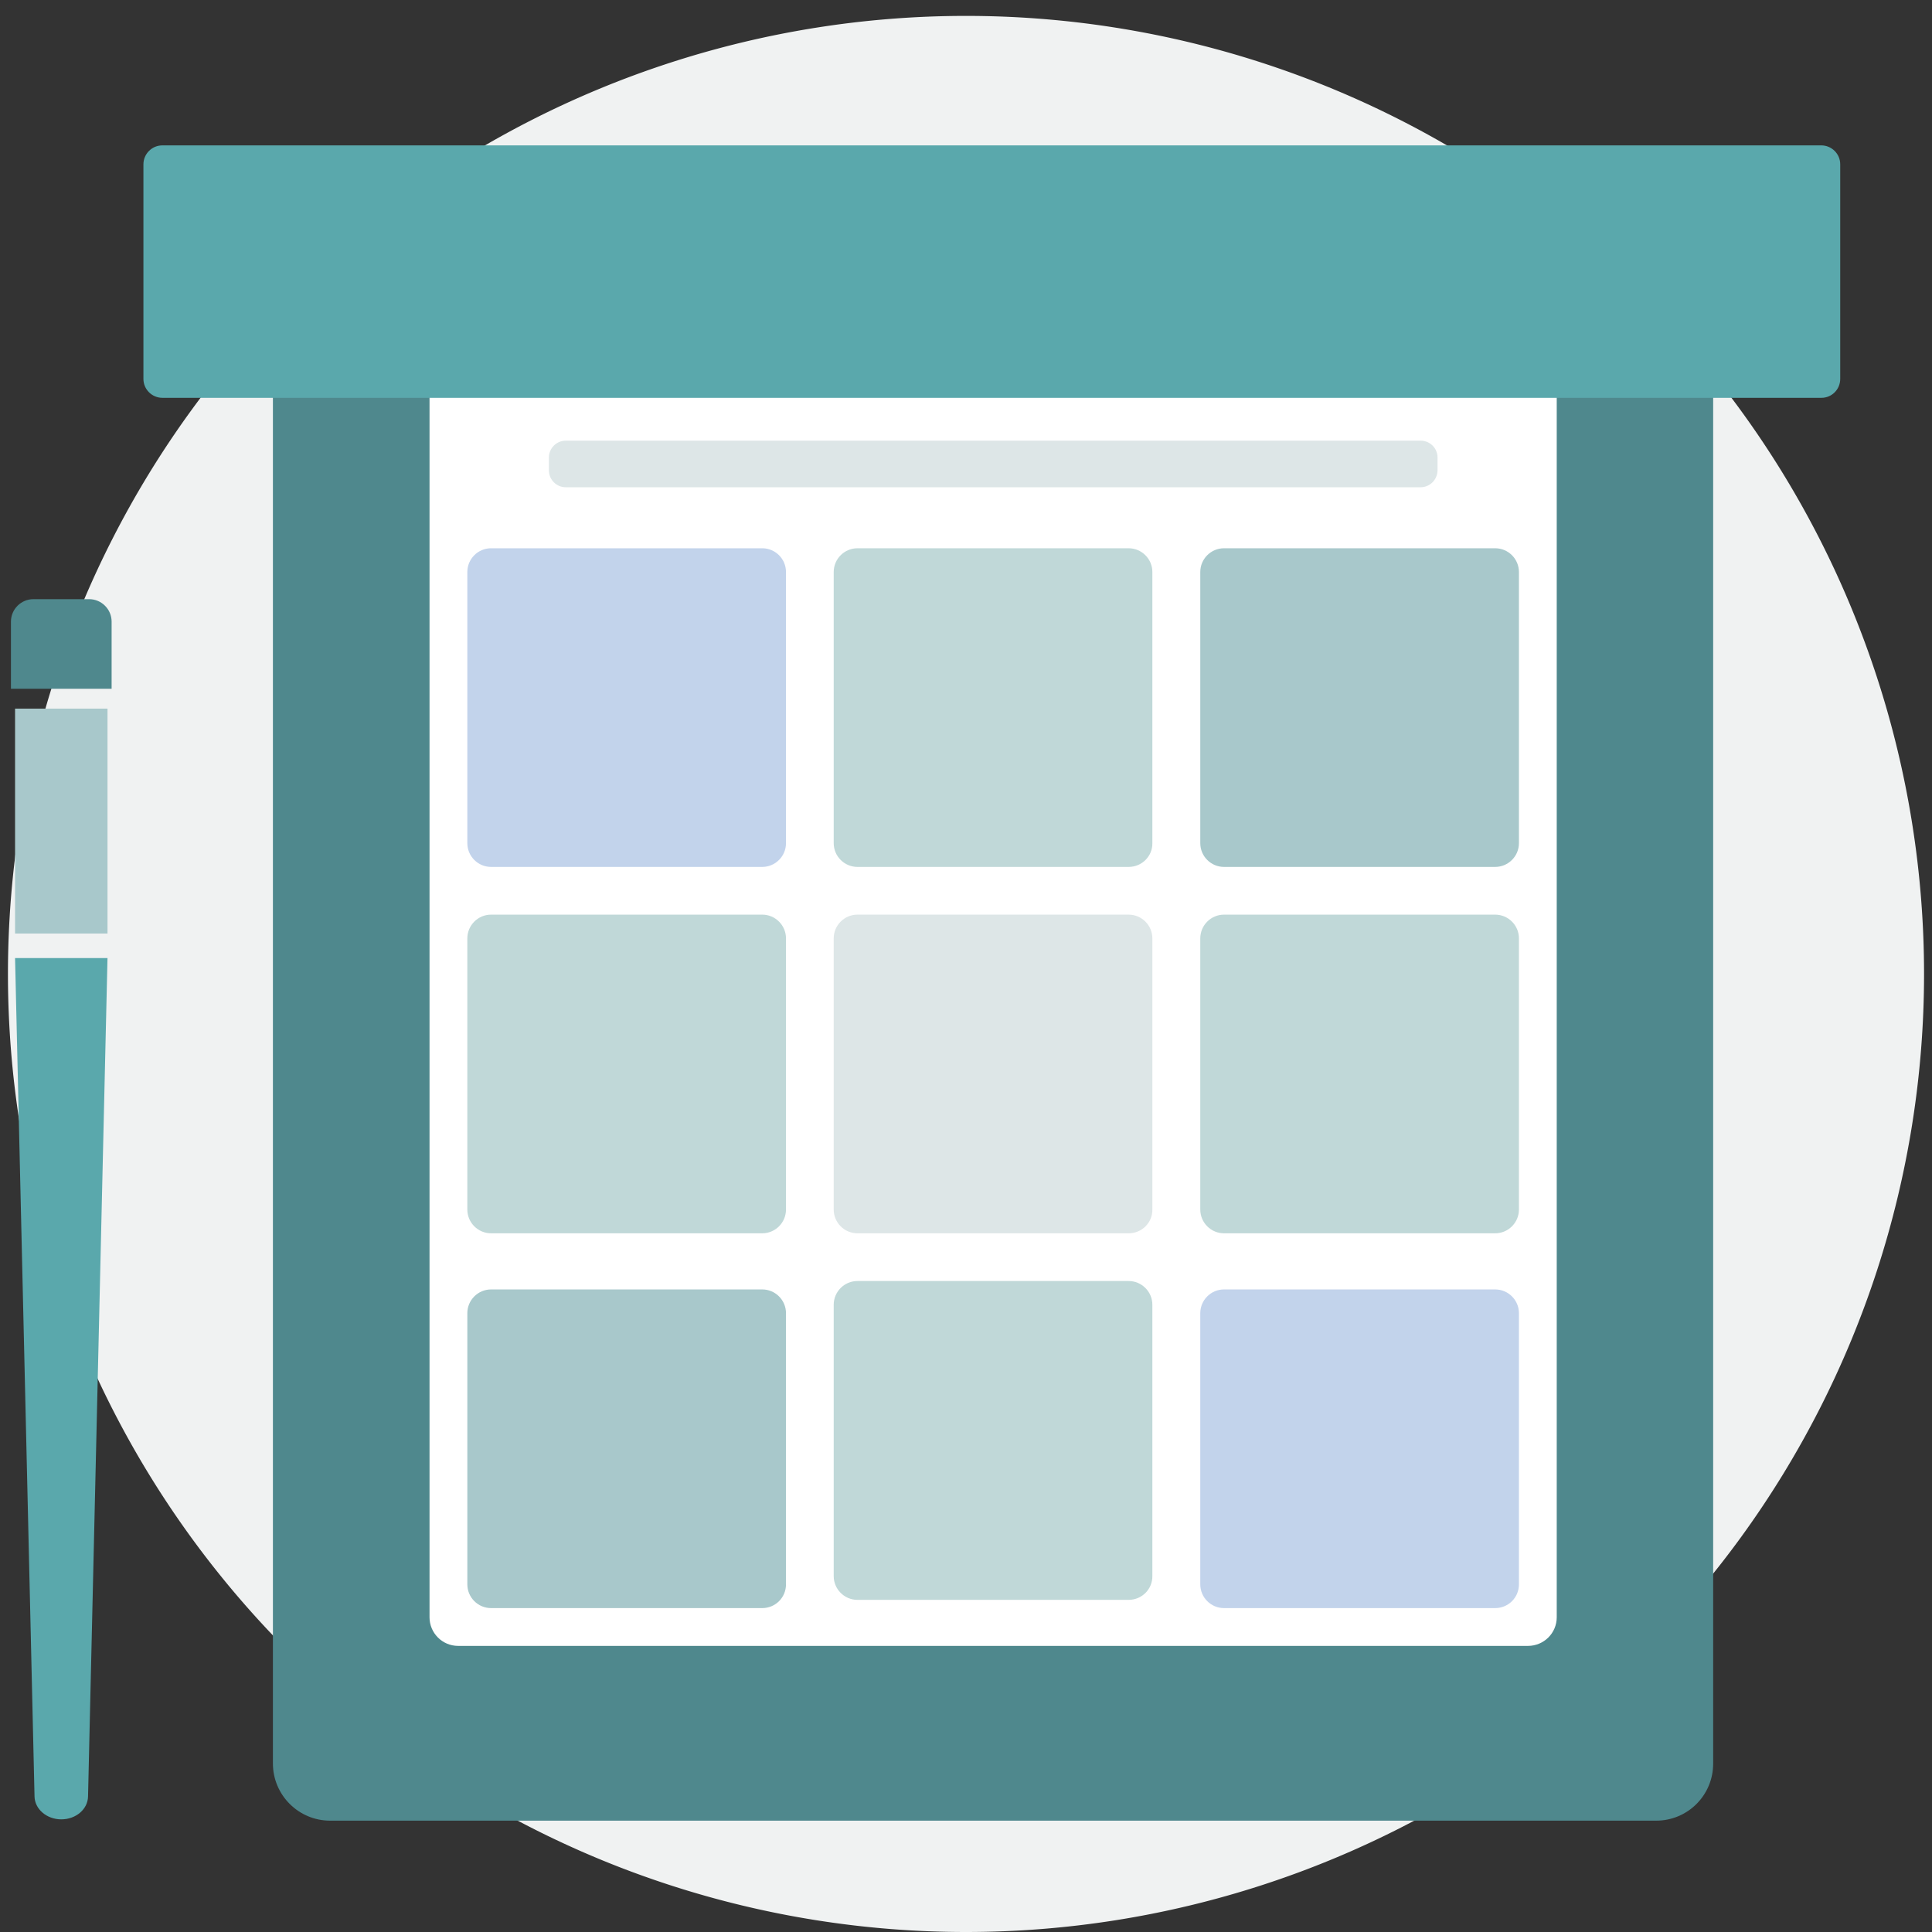 <?xml version="1.0" standalone="no"?><!DOCTYPE svg PUBLIC "-//W3C//DTD SVG 1.1//EN" "http://www.w3.org/Graphics/SVG/1.1/DTD/svg11.dtd"><svg t="1677848150662" class="icon" viewBox="0 0 1024 1024" version="1.1" xmlns="http://www.w3.org/2000/svg" p-id="4872" xmlns:xlink="http://www.w3.org/1999/xlink" width="200" height="200"><rect x="0" y="0" width="1024" height="1024" fill="#333333" stroke="none"/><path d="M512 516.215m-507.785 0a507.785 507.785 0 1 0 1015.57 0 507.785 507.785 0 1 0-1015.57 0Z" fill="#F0F2F2" p-id="4873"></path><path d="M32.48 964.296c-7.736 0-14.083-5.455-14.182-12.199L7.984 507.785h48.993L46.663 952.097c-0.099 6.843-6.446 12.199-14.182 12.199z" fill="#5AA8AC" p-id="4874"></path><path d="M59.159 365.07H5.802v-35.604c0-6.546 5.356-11.901 11.901-11.901h29.555c6.546 0 11.901 5.356 11.901 11.901v35.604z" fill="#4F888D" p-id="4875"></path><path d="M7.984 375.582h48.993v119.21H7.984z" fill="#A8C8CB" p-id="4876"></path><path d="M877.764 964.99H174.997c-16.761 0-30.348-13.587-30.348-30.348V112.764h763.363v821.977c0 16.761-13.488 30.249-30.249 30.249z" fill="#4F888D" p-id="4877"></path><path d="M809.828 872.359H242.834c-8.43 0-15.174-6.843-15.174-15.174V205.395h597.441v651.79c0 8.43-6.843 15.174-15.273 15.174z" fill="#FFFFFF" p-id="4878"></path><path d="M965.436 210.85H86.036c-5.455 0-10.017-4.463-10.017-10.017V87.077c0-5.455 4.463-10.017 10.017-10.017h879.301c5.455 0 10.017 4.463 10.017 10.017v113.756c0 5.554-4.463 10.017-9.918 10.017z" fill="#5AA8AC" p-id="4879"></path><path d="M403.997 852.325H260.289c-6.942 0-12.595-5.653-12.595-12.595V696.022c0-6.942 5.653-12.595 12.595-12.595h143.707c6.942 0 12.595 5.653 12.595 12.595v143.707c0 7.042-5.653 12.595-12.595 12.595z" fill="#A8C8CB" p-id="4880"></path><path d="M792.472 852.325H648.765c-6.942 0-12.595-5.653-12.595-12.595V696.022c0-6.942 5.653-12.595 12.595-12.595h143.707c6.942 0 12.595 5.653 12.595 12.595v143.707c0 7.042-5.653 12.595-12.595 12.595z" fill="#88A9D8" opacity=".51" p-id="4881"></path><path d="M598.185 847.961H454.477c-6.942 0-12.595-5.653-12.595-12.595v-143.806c0-6.942 5.653-12.595 12.595-12.595h143.707c6.942 0 12.595 5.653 12.595 12.595v143.707c0.099 7.042-5.554 12.695-12.595 12.695zM403.997 653.674H260.289c-6.942 0-12.595-5.653-12.595-12.595V497.371c0-6.942 5.653-12.595 12.595-12.595h143.707c6.942 0 12.595 5.653 12.595 12.595v143.707c0 6.942-5.653 12.595-12.595 12.595zM792.472 653.674H648.765c-6.942 0-12.595-5.653-12.595-12.595V497.371c0-6.942 5.653-12.595 12.595-12.595h143.707c6.942 0 12.595 5.653 12.595 12.595v143.707c0 6.942-5.653 12.595-12.595 12.595z" fill="#C0D8D8" p-id="4882"></path><path d="M598.185 653.674H454.477c-6.942 0-12.595-5.653-12.595-12.595V497.371c0-6.942 5.653-12.595 12.595-12.595h143.707c6.942 0 12.595 5.653 12.595 12.595v143.707c0.099 6.942-5.554 12.595-12.595 12.595z" fill="#DDE6E7" p-id="4883"></path><path d="M403.997 459.486H260.289c-6.942 0-12.595-5.653-12.595-12.595V303.183c0-6.942 5.653-12.595 12.595-12.595h143.707c6.942 0 12.595 5.653 12.595 12.595v143.707c0 6.942-5.653 12.595-12.595 12.595z" fill="#88A9D8" opacity=".51" p-id="4884"></path><path d="M792.472 459.486H648.765c-6.942 0-12.595-5.653-12.595-12.595V303.183c0-6.942 5.653-12.595 12.595-12.595h143.707c6.942 0 12.595 5.653 12.595 12.595v143.707c0 6.942-5.653 12.595-12.595 12.595z" fill="#A8C8CB" p-id="4885"></path><path d="M598.185 459.486H454.477c-6.942 0-12.595-5.653-12.595-12.595V303.183c0-6.942 5.653-12.595 12.595-12.595h143.707c6.942 0 12.595 5.653 12.595 12.595v143.707c0.099 6.942-5.554 12.595-12.595 12.595z" fill="#C0D8D8" p-id="4886"></path><path d="M752.9 258.256H299.861c-4.86 0-8.926-3.967-8.926-8.926v-6.843c0-4.86 3.967-8.926 8.926-8.926h453.139c4.86 0 8.926 3.967 8.926 8.926v6.843c-0.099 4.959-4.066 8.926-9.025 8.926z" fill="#DDE6E7" p-id="4887"></path></svg>